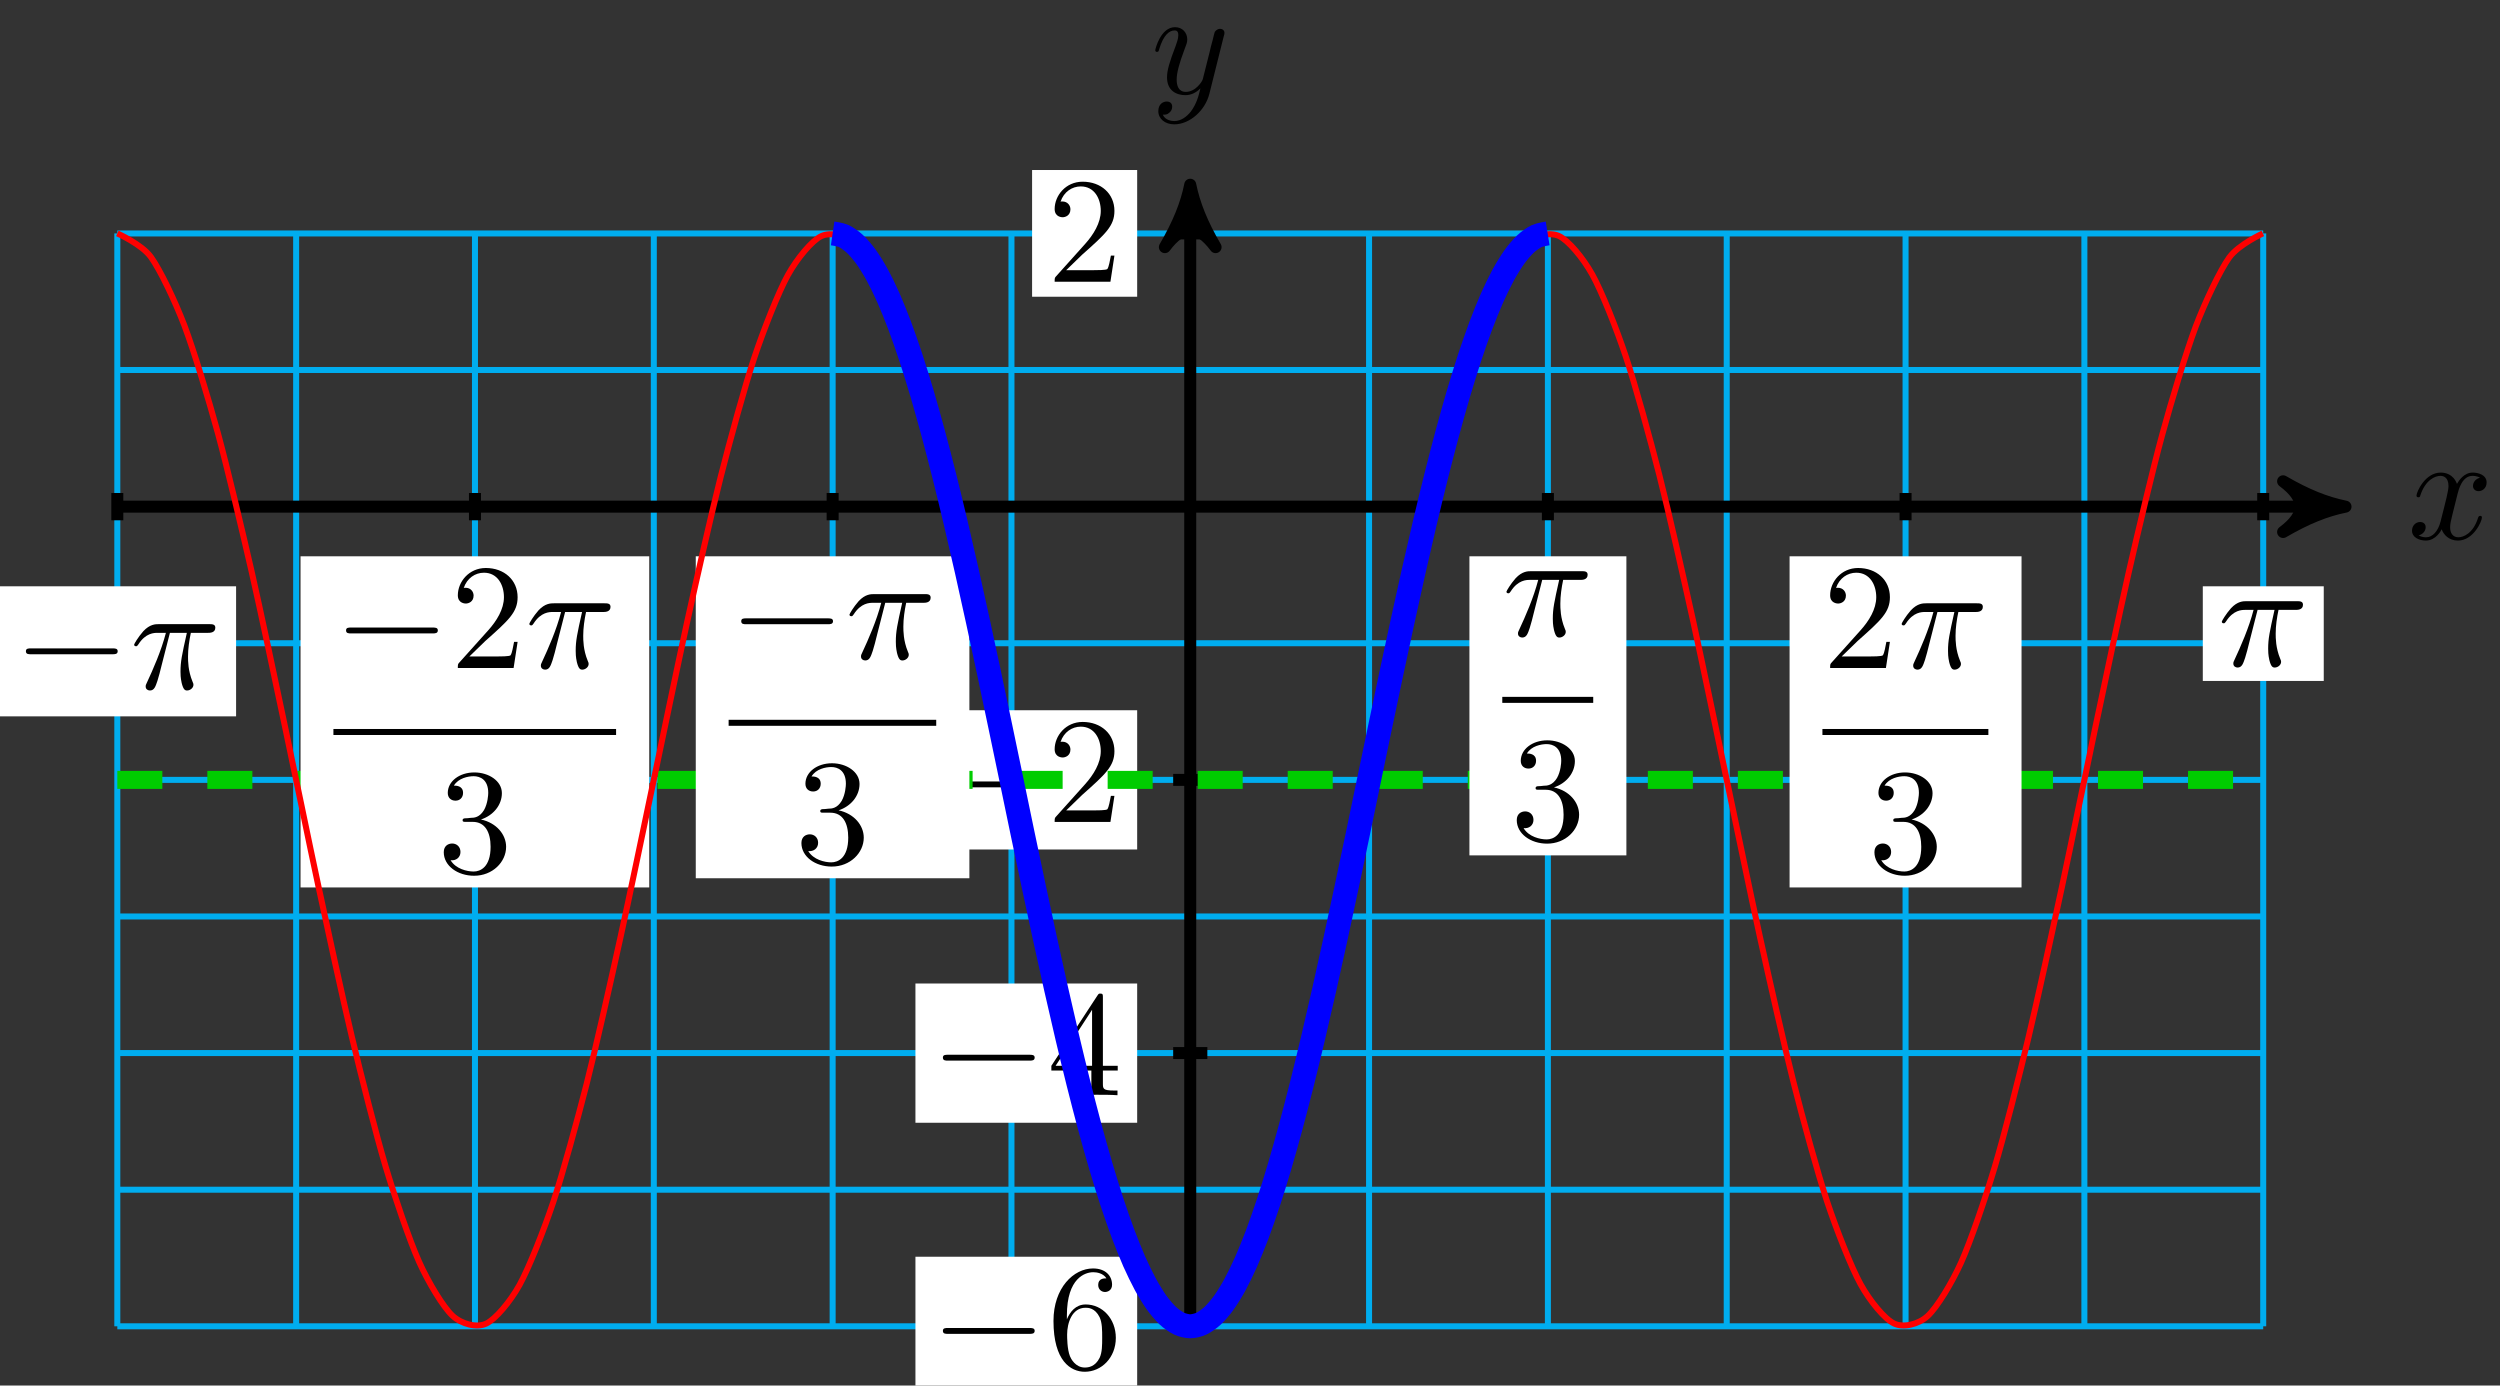 <?xml version="1.0" encoding="UTF-8"?>
<svg xmlns="http://www.w3.org/2000/svg" xmlns:xlink="http://www.w3.org/1999/xlink" width="166pt" height="92pt" viewBox="0 0 166 92" version="1.1">
<rect x="0" y="0" width="166" height="92" fill="#333333" stroke="none"/>
<defs>
<g>
<symbol overflow="visible" id="glyph0-0">
<path style="stroke:none;" d=""/>
</symbol>
<symbol overflow="visible" id="glyph0-1">
<path style="stroke:none;" d="M 3.328 -3.016 C 3.391 -3.266 3.625 -4.188 4.312 -4.188 C 4.359 -4.188 4.609 -4.188 4.812 -4.062 C 4.531 -4 4.344 -3.766 4.344 -3.516 C 4.344 -3.359 4.453 -3.172 4.719 -3.172 C 4.938 -3.172 5.25 -3.344 5.25 -3.75 C 5.25 -4.266 4.672 -4.406 4.328 -4.406 C 3.75 -4.406 3.406 -3.875 3.281 -3.656 C 3.031 -4.312 2.5 -4.406 2.203 -4.406 C 1.172 -4.406 0.594 -3.125 0.594 -2.875 C 0.594 -2.766 0.703 -2.766 0.719 -2.766 C 0.797 -2.766 0.828 -2.797 0.844 -2.875 C 1.188 -3.938 1.844 -4.188 2.188 -4.188 C 2.375 -4.188 2.719 -4.094 2.719 -3.516 C 2.719 -3.203 2.547 -2.547 2.188 -1.141 C 2.031 -0.531 1.672 -0.109 1.234 -0.109 C 1.172 -0.109 0.953 -0.109 0.734 -0.234 C 0.984 -0.297 1.203 -0.5 1.203 -0.781 C 1.203 -1.047 0.984 -1.125 0.844 -1.125 C 0.531 -1.125 0.297 -0.875 0.297 -0.547 C 0.297 -0.094 0.781 0.109 1.219 0.109 C 1.891 0.109 2.25 -0.594 2.266 -0.641 C 2.391 -0.281 2.75 0.109 3.344 0.109 C 4.375 0.109 4.938 -1.172 4.938 -1.422 C 4.938 -1.531 4.859 -1.531 4.828 -1.531 C 4.734 -1.531 4.719 -1.484 4.688 -1.422 C 4.359 -0.344 3.688 -0.109 3.375 -0.109 C 2.984 -0.109 2.828 -0.422 2.828 -0.766 C 2.828 -0.984 2.875 -1.203 2.984 -1.641 Z M 3.328 -3.016 "/>
</symbol>
<symbol overflow="visible" id="glyph0-2">
<path style="stroke:none;" d="M 4.844 -3.797 C 4.891 -3.938 4.891 -3.953 4.891 -4.031 C 4.891 -4.203 4.75 -4.297 4.594 -4.297 C 4.5 -4.297 4.344 -4.234 4.25 -4.094 C 4.234 -4.031 4.141 -3.734 4.109 -3.547 C 4.031 -3.297 3.969 -3.016 3.906 -2.75 L 3.453 -0.953 C 3.422 -0.812 2.984 -0.109 2.328 -0.109 C 1.828 -0.109 1.719 -0.547 1.719 -0.922 C 1.719 -1.375 1.891 -2 2.219 -2.875 C 2.375 -3.281 2.422 -3.391 2.422 -3.594 C 2.422 -4.031 2.109 -4.406 1.609 -4.406 C 0.656 -4.406 0.297 -2.953 0.297 -2.875 C 0.297 -2.766 0.391 -2.766 0.406 -2.766 C 0.516 -2.766 0.516 -2.797 0.562 -2.953 C 0.844 -3.891 1.234 -4.188 1.578 -4.188 C 1.656 -4.188 1.828 -4.188 1.828 -3.875 C 1.828 -3.625 1.719 -3.359 1.656 -3.172 C 1.25 -2.109 1.078 -1.547 1.078 -1.078 C 1.078 -0.188 1.703 0.109 2.297 0.109 C 2.688 0.109 3.016 -0.062 3.297 -0.344 C 3.172 0.172 3.047 0.672 2.656 1.203 C 2.391 1.531 2.016 1.828 1.562 1.828 C 1.422 1.828 0.969 1.797 0.797 1.406 C 0.953 1.406 1.094 1.406 1.219 1.281 C 1.328 1.203 1.422 1.062 1.422 0.875 C 1.422 0.562 1.156 0.531 1.062 0.531 C 0.828 0.531 0.5 0.688 0.5 1.172 C 0.5 1.672 0.938 2.047 1.562 2.047 C 2.578 2.047 3.609 1.141 3.891 0.016 Z M 4.844 -3.797 "/>
</symbol>
<symbol overflow="visible" id="glyph0-3">
<path style="stroke:none;" d="M 2.641 -3.719 L 3.766 -3.719 C 3.438 -2.25 3.344 -1.812 3.344 -1.141 C 3.344 -1 3.344 -0.734 3.422 -0.391 C 3.531 0.047 3.641 0.109 3.781 0.109 C 3.984 0.109 4.203 -0.062 4.203 -0.266 C 4.203 -0.328 4.203 -0.344 4.141 -0.484 C 3.844 -1.203 3.844 -1.859 3.844 -2.141 C 3.844 -2.656 3.922 -3.203 4.031 -3.719 L 5.156 -3.719 C 5.297 -3.719 5.656 -3.719 5.656 -4.062 C 5.656 -4.297 5.438 -4.297 5.25 -4.297 L 1.906 -4.297 C 1.688 -4.297 1.312 -4.297 0.875 -3.828 C 0.531 -3.438 0.266 -2.984 0.266 -2.938 C 0.266 -2.922 0.266 -2.828 0.391 -2.828 C 0.469 -2.828 0.484 -2.875 0.547 -2.953 C 1.031 -3.719 1.609 -3.719 1.812 -3.719 L 2.375 -3.719 C 2.062 -2.516 1.531 -1.312 1.109 -0.406 C 1.031 -0.25 1.031 -0.234 1.031 -0.156 C 1.031 0.031 1.188 0.109 1.312 0.109 C 1.609 0.109 1.688 -0.172 1.812 -0.531 C 1.953 -1 1.953 -1.016 2.078 -1.516 Z M 2.641 -3.719 "/>
</symbol>
<symbol overflow="visible" id="glyph1-0">
<path style="stroke:none;" d=""/>
</symbol>
<symbol overflow="visible" id="glyph1-1">
<path style="stroke:none;" d="M 6.562 -2.297 C 6.734 -2.297 6.922 -2.297 6.922 -2.5 C 6.922 -2.688 6.734 -2.688 6.562 -2.688 L 1.172 -2.688 C 1 -2.688 0.828 -2.688 0.828 -2.5 C 0.828 -2.297 1 -2.297 1.172 -2.297 Z M 6.562 -2.297 "/>
</symbol>
<symbol overflow="visible" id="glyph2-0">
<path style="stroke:none;" d=""/>
</symbol>
<symbol overflow="visible" id="glyph2-1">
<path style="stroke:none;" d="M 1.312 -3.266 L 1.312 -3.516 C 1.312 -6.031 2.547 -6.391 3.062 -6.391 C 3.297 -6.391 3.719 -6.328 3.938 -5.984 C 3.781 -5.984 3.391 -5.984 3.391 -5.547 C 3.391 -5.234 3.625 -5.078 3.844 -5.078 C 4 -5.078 4.312 -5.172 4.312 -5.562 C 4.312 -6.156 3.875 -6.641 3.047 -6.641 C 1.766 -6.641 0.422 -5.359 0.422 -3.156 C 0.422 -0.484 1.578 0.219 2.5 0.219 C 3.609 0.219 4.562 -0.719 4.562 -2.031 C 4.562 -3.297 3.672 -4.25 2.562 -4.25 C 1.891 -4.25 1.516 -3.75 1.312 -3.266 Z M 2.5 -0.062 C 1.875 -0.062 1.578 -0.656 1.516 -0.812 C 1.328 -1.281 1.328 -2.078 1.328 -2.25 C 1.328 -3.031 1.656 -4.031 2.547 -4.031 C 2.719 -4.031 3.172 -4.031 3.484 -3.406 C 3.656 -3.047 3.656 -2.531 3.656 -2.047 C 3.656 -1.562 3.656 -1.062 3.484 -0.703 C 3.188 -0.109 2.734 -0.062 2.5 -0.062 Z M 2.5 -0.062 "/>
</symbol>
<symbol overflow="visible" id="glyph2-2">
<path style="stroke:none;" d="M 2.938 -1.641 L 2.938 -0.781 C 2.938 -0.422 2.906 -0.312 2.172 -0.312 L 1.969 -0.312 L 1.969 0 C 2.375 -0.031 2.891 -0.031 3.312 -0.031 C 3.734 -0.031 4.25 -0.031 4.672 0 L 4.672 -0.312 L 4.453 -0.312 C 3.719 -0.312 3.703 -0.422 3.703 -0.781 L 3.703 -1.641 L 4.688 -1.641 L 4.688 -1.953 L 3.703 -1.953 L 3.703 -6.484 C 3.703 -6.688 3.703 -6.75 3.531 -6.75 C 3.453 -6.75 3.422 -6.75 3.344 -6.625 L 0.281 -1.953 L 0.281 -1.641 Z M 2.984 -1.953 L 0.562 -1.953 L 2.984 -5.672 Z M 2.984 -1.953 "/>
</symbol>
<symbol overflow="visible" id="glyph2-3">
<path style="stroke:none;" d="M 1.266 -0.766 L 2.328 -1.797 C 3.875 -3.172 4.469 -3.703 4.469 -4.703 C 4.469 -5.844 3.578 -6.641 2.359 -6.641 C 1.234 -6.641 0.5 -5.719 0.5 -4.828 C 0.5 -4.281 1 -4.281 1.031 -4.281 C 1.203 -4.281 1.547 -4.391 1.547 -4.812 C 1.547 -5.062 1.359 -5.328 1.016 -5.328 C 0.938 -5.328 0.922 -5.328 0.891 -5.312 C 1.109 -5.969 1.656 -6.328 2.234 -6.328 C 3.141 -6.328 3.562 -5.516 3.562 -4.703 C 3.562 -3.906 3.078 -3.125 2.516 -2.5 L 0.609 -0.375 C 0.5 -0.266 0.5 -0.234 0.5 0 L 4.203 0 L 4.469 -1.734 L 4.234 -1.734 C 4.172 -1.438 4.109 -1 4 -0.844 C 3.938 -0.766 3.281 -0.766 3.062 -0.766 Z M 1.266 -0.766 "/>
</symbol>
<symbol overflow="visible" id="glyph2-4">
<path style="stroke:none;" d="M 2.891 -3.516 C 3.703 -3.781 4.281 -4.469 4.281 -5.266 C 4.281 -6.078 3.406 -6.641 2.453 -6.641 C 1.453 -6.641 0.688 -6.047 0.688 -5.281 C 0.688 -4.953 0.906 -4.766 1.203 -4.766 C 1.5 -4.766 1.703 -4.984 1.703 -5.281 C 1.703 -5.766 1.234 -5.766 1.094 -5.766 C 1.391 -6.266 2.047 -6.391 2.406 -6.391 C 2.828 -6.391 3.375 -6.172 3.375 -5.281 C 3.375 -5.156 3.344 -4.578 3.094 -4.141 C 2.797 -3.656 2.453 -3.625 2.203 -3.625 C 2.125 -3.609 1.891 -3.594 1.812 -3.594 C 1.734 -3.578 1.672 -3.562 1.672 -3.469 C 1.672 -3.359 1.734 -3.359 1.906 -3.359 L 2.344 -3.359 C 3.156 -3.359 3.531 -2.688 3.531 -1.703 C 3.531 -0.344 2.844 -0.062 2.406 -0.062 C 1.969 -0.062 1.219 -0.234 0.875 -0.812 C 1.219 -0.766 1.531 -0.984 1.531 -1.359 C 1.531 -1.719 1.266 -1.922 0.984 -1.922 C 0.734 -1.922 0.422 -1.781 0.422 -1.344 C 0.422 -0.438 1.344 0.219 2.438 0.219 C 3.656 0.219 4.562 -0.688 4.562 -1.703 C 4.562 -2.516 3.922 -3.297 2.891 -3.516 Z M 2.891 -3.516 "/>
</symbol>
</g>
</defs>
<g id="surface1">
<path style="fill:none;stroke-width:0.399;stroke-linecap:butt;stroke-linejoin:miter;stroke:rgb(0%,67.839%,93.729%);stroke-opacity:1;stroke-miterlimit:10;" d="M -71.243 -54.426 L 71.244 -54.426 M -71.243 -45.357 L 71.244 -45.357 M -71.243 -36.283 L 71.244 -36.283 M -71.243 -27.214 L 71.244 -27.214 M -71.243 -18.144 L 71.244 -18.144 M -71.243 -9.071 L 71.244 -9.071 M -71.243 -0.001 L 71.244 -0.001 M -71.243 9.073 L 71.244 9.073 M -71.243 18.138 L 71.244 18.138 M -71.243 -54.426 L -71.243 18.142 M -59.369 -54.426 L -59.369 18.142 M -47.495 -54.426 L -47.495 18.142 M -35.62 -54.426 L -35.62 18.142 M -23.746 -54.426 L -23.746 18.142 M -11.872 -54.426 L -11.872 18.142 M -0.001 -54.426 L -0.001 18.142 M 11.873 -54.426 L 11.873 18.142 M 23.747 -54.426 L 23.747 18.142 M 35.621 -54.426 L 35.621 18.142 M 47.496 -54.426 L 47.496 18.142 M 59.37 -54.426 L 59.37 18.142 M 71.244 -54.426 L 71.244 18.142 " transform="matrix(1,0,0,-1,79.033,33.64)"/>
<path style="fill:none;stroke-width:0.797;stroke-linecap:butt;stroke-linejoin:miter;stroke:rgb(0%,0%,0%);stroke-opacity:1;stroke-miterlimit:10;" d="M -71.243 -0.001 L 75.67 -0.001 " transform="matrix(1,0,0,-1,79.033,33.64)"/>
<path style="fill-rule:nonzero;fill:rgb(0%,0%,0%);fill-opacity:1;stroke-width:0.797;stroke-linecap:butt;stroke-linejoin:round;stroke:rgb(0%,0%,0%);stroke-opacity:1;stroke-miterlimit:10;" d="M 1.036 -0.001 C -0.261 0.261 -1.554 0.776 -3.108 1.682 C -1.554 0.519 -1.554 -0.517 -3.108 -1.684 C -1.554 -0.778 -0.261 -0.259 1.036 -0.001 Z M 1.036 -0.001 " transform="matrix(1,0,0,-1,154.706,33.64)"/>
<g style="fill:rgb(0%,0%,0%);fill-opacity:1;">
  <use xlink:href="#glyph0-1" x="159.861" y="35.785"/>
</g>
<path style="fill:none;stroke-width:0.797;stroke-linecap:butt;stroke-linejoin:miter;stroke:rgb(0%,0%,0%);stroke-opacity:1;stroke-miterlimit:10;" d="M -0.001 -54.426 L -0.001 20.337 " transform="matrix(1,0,0,-1,79.033,33.64)"/>
<path style="fill-rule:nonzero;fill:rgb(0%,0%,0%);fill-opacity:1;stroke-width:0.797;stroke-linecap:butt;stroke-linejoin:round;stroke:rgb(0%,0%,0%);stroke-opacity:1;stroke-miterlimit:10;" d="M 1.036 0.001 C -0.261 0.259 -1.553 0.779 -3.108 1.685 C -1.553 0.517 -1.553 -0.518 -3.108 -1.682 C -1.553 -0.776 -0.261 -0.26 1.036 0.001 Z M 1.036 0.001 " transform="matrix(0,-1,-1,0,79.033,13.302)"/>
<g style="fill:rgb(0%,0%,0%);fill-opacity:1;">
  <use xlink:href="#glyph0-2" x="76.412" y="6.21"/>
</g>
<path style="fill:none;stroke-width:0.797;stroke-linecap:butt;stroke-linejoin:miter;stroke:rgb(0%,0%,0%);stroke-opacity:1;stroke-miterlimit:10;" d="M 1.135 -54.426 L -1.134 -54.426 " transform="matrix(1,0,0,-1,79.033,33.64)"/>
<path style=" stroke:none;fill-rule:nonzero;fill:rgb(100%,100%,100%);fill-opacity:1;" d="M 60.785 92.691 L 75.508 92.691 L 75.508 83.449 L 60.785 83.449 Z M 60.785 92.691 "/>
<g style="fill:rgb(0%,0%,0%);fill-opacity:1;">
  <use xlink:href="#glyph1-1" x="61.78" y="90.866"/>
</g>
<g style="fill:rgb(0%,0%,0%);fill-opacity:1;">
  <use xlink:href="#glyph2-1" x="69.529" y="90.866"/>
</g>
<path style="fill:none;stroke-width:0.797;stroke-linecap:butt;stroke-linejoin:miter;stroke:rgb(0%,0%,0%);stroke-opacity:1;stroke-miterlimit:10;" d="M 1.135 -36.283 L -1.134 -36.283 " transform="matrix(1,0,0,-1,79.033,33.64)"/>
<path style=" stroke:none;fill-rule:nonzero;fill:rgb(100%,100%,100%);fill-opacity:1;" d="M 60.785 74.551 L 75.508 74.551 L 75.508 65.305 L 60.785 65.305 Z M 60.785 74.551 "/>
<g style="fill:rgb(0%,0%,0%);fill-opacity:1;">
  <use xlink:href="#glyph1-1" x="61.78" y="72.723"/>
</g>
<g style="fill:rgb(0%,0%,0%);fill-opacity:1;">
  <use xlink:href="#glyph2-2" x="69.529" y="72.723"/>
</g>
<path style="fill:none;stroke-width:0.797;stroke-linecap:butt;stroke-linejoin:miter;stroke:rgb(0%,0%,0%);stroke-opacity:1;stroke-miterlimit:10;" d="M 1.135 -18.144 L -1.134 -18.144 " transform="matrix(1,0,0,-1,79.033,33.64)"/>
<path style=" stroke:none;fill-rule:nonzero;fill:rgb(100%,100%,100%);fill-opacity:1;" d="M 60.785 56.406 L 75.508 56.406 L 75.508 47.16 L 60.785 47.16 Z M 60.785 56.406 "/>
<g style="fill:rgb(0%,0%,0%);fill-opacity:1;">
  <use xlink:href="#glyph1-1" x="61.78" y="54.578"/>
</g>
<g style="fill:rgb(0%,0%,0%);fill-opacity:1;">
  <use xlink:href="#glyph2-3" x="69.529" y="54.578"/>
</g>
<path style="fill:none;stroke-width:0.797;stroke-linecap:butt;stroke-linejoin:miter;stroke:rgb(0%,0%,0%);stroke-opacity:1;stroke-miterlimit:10;" d="M 1.135 18.142 L -1.134 18.142 " transform="matrix(1,0,0,-1,79.033,33.64)"/>
<path style=" stroke:none;fill-rule:nonzero;fill:rgb(100%,100%,100%);fill-opacity:1;" d="M 68.531 19.703 L 75.508 19.703 L 75.508 11.289 L 68.531 11.289 Z M 68.531 19.703 "/>
<g style="fill:rgb(0%,0%,0%);fill-opacity:1;">
  <use xlink:href="#glyph2-3" x="69.529" y="18.706"/>
</g>
<path style="fill:none;stroke-width:0.797;stroke-linecap:butt;stroke-linejoin:miter;stroke:rgb(0%,0%,0%);stroke-opacity:1;stroke-miterlimit:10;" d="M -71.243 0.905 L -71.243 -0.907 " transform="matrix(1,0,0,-1,79.033,33.64)"/>
<path style=" stroke:none;fill-rule:nonzero;fill:rgb(100%,100%,100%);fill-opacity:1;" d="M -0.105 47.566 L 15.676 47.566 L 15.676 38.93 L -0.105 38.93 Z M -0.105 47.566 "/>
<g style="fill:rgb(0%,0%,0%);fill-opacity:1;">
  <use xlink:href="#glyph1-1" x="0.892" y="45.74"/>
</g>
<g style="fill:rgb(0%,0%,0%);fill-opacity:1;">
  <use xlink:href="#glyph0-3" x="8.641" y="45.74"/>
</g>
<path style="fill:none;stroke-width:0.797;stroke-linecap:butt;stroke-linejoin:miter;stroke:rgb(0%,0%,0%);stroke-opacity:1;stroke-miterlimit:10;" d="M 71.244 0.905 L 71.244 -0.907 " transform="matrix(1,0,0,-1,79.033,33.64)"/>
<path style=" stroke:none;fill-rule:nonzero;fill:rgb(100%,100%,100%);fill-opacity:1;" d="M 146.266 45.215 L 154.297 45.215 L 154.297 38.93 L 146.266 38.93 Z M 146.266 45.215 "/>
<g style="fill:rgb(0%,0%,0%);fill-opacity:1;">
  <use xlink:href="#glyph0-3" x="147.262" y="44.216"/>
</g>
<path style="fill:none;stroke-width:1.196;stroke-linecap:butt;stroke-linejoin:miter;stroke:rgb(0%,79.999%,0%);stroke-opacity:1;stroke-dasharray:2.989,2.989;stroke-miterlimit:10;" d="M -71.243 -18.144 L 71.244 -18.144 " transform="matrix(1,0,0,-1,79.033,33.64)"/>
<path style="fill:none;stroke-width:0.797;stroke-linecap:butt;stroke-linejoin:miter;stroke:rgb(0%,0%,0%);stroke-opacity:1;stroke-miterlimit:10;" d="M -47.495 0.905 L -47.495 -0.907 " transform="matrix(1,0,0,-1,79.033,33.64)"/>
<path style=" stroke:none;fill-rule:nonzero;fill:rgb(100%,100%,100%);fill-opacity:1;" d="M 19.957 58.926 L 43.109 58.926 L 43.109 36.938 L 19.957 36.938 Z M 19.957 58.926 "/>
<g style="fill:rgb(0%,0%,0%);fill-opacity:1;">
  <use xlink:href="#glyph1-1" x="22.15" y="44.356"/>
</g>
<g style="fill:rgb(0%,0%,0%);fill-opacity:1;">
  <use xlink:href="#glyph2-3" x="29.9" y="44.356"/>
</g>
<g style="fill:rgb(0%,0%,0%);fill-opacity:1;">
  <use xlink:href="#glyph0-3" x="34.882" y="44.356"/>
</g>
<path style="fill:none;stroke-width:0.399;stroke-linecap:butt;stroke-linejoin:miter;stroke:rgb(0%,0%,0%);stroke-opacity:1;stroke-miterlimit:10;" d="M 163.221 -18.154 L 181.99 -18.154 " transform="matrix(1,0,0,-1,-141.082,30.45)"/>
<g style="fill:rgb(0%,0%,0%);fill-opacity:1;">
  <use xlink:href="#glyph2-4" x="29.044" y="57.931"/>
</g>
<path style="fill:none;stroke-width:0.797;stroke-linecap:butt;stroke-linejoin:miter;stroke:rgb(0%,0%,0%);stroke-opacity:1;stroke-miterlimit:10;" d="M -23.746 0.905 L -23.746 -0.907 " transform="matrix(1,0,0,-1,79.033,33.64)"/>
<path style=" stroke:none;fill-rule:nonzero;fill:rgb(100%,100%,100%);fill-opacity:1;" d="M 46.199 58.316 L 64.367 58.316 L 64.367 36.938 L 46.199 36.938 Z M 46.199 58.316 "/>
<g style="fill:rgb(0%,0%,0%);fill-opacity:1;">
  <use xlink:href="#glyph1-1" x="48.39" y="43.746"/>
</g>
<g style="fill:rgb(0%,0%,0%);fill-opacity:1;">
  <use xlink:href="#glyph0-3" x="56.139" y="43.746"/>
</g>
<path style="fill:none;stroke-width:0.399;stroke-linecap:butt;stroke-linejoin:miter;stroke:rgb(0%,0%,0%);stroke-opacity:1;stroke-miterlimit:10;" d="M 163.224 -18.153 L 177.008 -18.153 " transform="matrix(1,0,0,-1,-114.843,29.841)"/>
<g style="fill:rgb(0%,0%,0%);fill-opacity:1;">
  <use xlink:href="#glyph2-4" x="52.792" y="57.322"/>
</g>
<path style="fill:none;stroke-width:0.797;stroke-linecap:butt;stroke-linejoin:miter;stroke:rgb(0%,0%,0%);stroke-opacity:1;stroke-miterlimit:10;" d="M 47.496 0.905 L 47.496 -0.907 " transform="matrix(1,0,0,-1,79.033,33.64)"/>
<path style=" stroke:none;fill-rule:nonzero;fill:rgb(100%,100%,100%);fill-opacity:1;" d="M 118.828 58.926 L 134.23 58.926 L 134.23 36.938 L 118.828 36.938 Z M 118.828 58.926 "/>
<g style="fill:rgb(0%,0%,0%);fill-opacity:1;">
  <use xlink:href="#glyph2-3" x="121.021" y="44.356"/>
</g>
<g style="fill:rgb(0%,0%,0%);fill-opacity:1;">
  <use xlink:href="#glyph0-3" x="126.004" y="44.356"/>
</g>
<path style="fill:none;stroke-width:0.399;stroke-linecap:butt;stroke-linejoin:miter;stroke:rgb(0%,0%,0%);stroke-opacity:1;stroke-miterlimit:10;" d="M 163.221 -18.154 L 174.24 -18.154 " transform="matrix(1,0,0,-1,-42.212,30.45)"/>
<g style="fill:rgb(0%,0%,0%);fill-opacity:1;">
  <use xlink:href="#glyph2-4" x="124.04" y="57.931"/>
</g>
<path style="fill:none;stroke-width:0.797;stroke-linecap:butt;stroke-linejoin:miter;stroke:rgb(0%,0%,0%);stroke-opacity:1;stroke-miterlimit:10;" d="M 23.747 0.905 L 23.747 -0.907 " transform="matrix(1,0,0,-1,79.033,33.64)"/>
<path style=" stroke:none;fill-rule:nonzero;fill:rgb(100%,100%,100%);fill-opacity:1;" d="M 97.57 56.797 L 107.992 56.797 L 107.992 36.938 L 97.57 36.938 Z M 97.57 56.797 "/>
<g style="fill:rgb(0%,0%,0%);fill-opacity:1;">
  <use xlink:href="#glyph0-3" x="99.763" y="42.224"/>
</g>
<path style="fill:none;stroke-width:0.399;stroke-linecap:butt;stroke-linejoin:miter;stroke:rgb(0%,0%,0%);stroke-opacity:1;stroke-miterlimit:10;" d="M 163.222 -18.152 L 169.26 -18.152 " transform="matrix(1,0,0,-1,-63.47,28.319)"/>
<g style="fill:rgb(0%,0%,0%);fill-opacity:1;">
  <use xlink:href="#glyph2-4" x="100.291" y="55.799"/>
</g>
<path style="fill:none;stroke-width:0.399;stroke-linecap:butt;stroke-linejoin:miter;stroke:rgb(100%,0%,0%);stroke-opacity:1;stroke-miterlimit:10;" d="M -71.243 18.142 C -71.243 18.142 -69.634 17.427 -69.017 16.58 C -68.4 15.732 -67.408 13.65 -66.79 12.029 C -66.173 10.404 -65.181 7.135 -64.564 4.878 C -63.947 2.62 -62.959 -1.552 -62.338 -4.251 C -61.72 -6.954 -60.732 -11.672 -60.115 -14.578 C -59.494 -17.488 -58.506 -22.347 -57.889 -25.21 C -57.271 -28.077 -56.279 -32.659 -55.662 -35.236 C -55.045 -37.814 -54.053 -41.724 -53.436 -43.79 C -52.819 -45.857 -51.826 -48.755 -51.209 -50.134 C -50.592 -51.512 -49.6 -53.153 -48.983 -53.727 C -48.366 -54.297 -47.374 -54.536 -46.756 -54.251 C -46.139 -53.965 -45.147 -52.786 -44.53 -51.669 C -43.913 -50.552 -42.925 -48.056 -42.304 -46.2 C -41.686 -44.349 -40.698 -40.748 -40.077 -38.318 C -39.46 -35.889 -38.472 -31.495 -37.855 -28.698 C -37.234 -25.901 -36.245 -21.089 -35.628 -18.167 C -35.011 -15.246 -34.019 -10.434 -33.402 -7.637 C -32.785 -4.84 -31.793 -0.438 -31.175 1.991 C -30.558 4.421 -29.566 8.03 -28.949 9.885 C -28.332 11.74 -27.34 14.244 -26.723 15.365 C -26.105 16.486 -25.113 17.673 -24.496 17.962 C -23.879 18.251 -22.887 18.017 -22.27 17.451 C -21.653 16.884 -20.664 15.248 -20.043 13.873 C -19.426 12.498 -18.438 9.608 -17.821 7.541 C -17.2 5.479 -16.211 1.573 -15.594 -1.005 C -14.973 -3.579 -13.985 -8.157 -13.368 -11.024 C -12.751 -13.887 -11.759 -18.746 -11.141 -21.655 C -10.524 -24.562 -9.532 -29.284 -8.915 -31.987 C -8.298 -34.686 -7.306 -38.861 -6.689 -41.123 C -6.071 -43.384 -5.079 -46.657 -4.462 -48.282 C -3.845 -49.911 -2.853 -51.997 -2.236 -52.848 C -1.619 -53.7 -0.63 -54.422 -0.009 -54.426 C 0.608 -54.43 1.596 -53.723 2.217 -52.88 C 2.834 -52.036 3.823 -49.962 4.44 -48.341 C 5.061 -46.72 6.049 -43.458 6.666 -41.205 C 7.283 -38.947 8.275 -34.779 8.893 -32.08 C 9.51 -29.381 10.502 -24.667 11.119 -21.757 C 11.736 -18.851 12.728 -13.992 13.345 -11.125 C 13.963 -8.258 14.955 -3.673 15.572 -1.095 C 16.189 1.487 17.181 5.397 17.798 7.467 C 18.415 9.537 19.408 12.443 20.025 13.826 C 20.642 15.209 21.63 16.853 22.251 17.431 C 22.868 18.005 23.856 18.251 24.474 17.974 C 25.095 17.693 26.083 16.517 26.7 15.404 C 27.321 14.291 28.309 11.799 28.926 9.951 C 29.544 8.1 30.536 4.503 31.153 2.077 C 31.77 -0.349 32.762 -4.743 33.379 -7.536 C 33.996 -10.332 34.989 -15.144 35.606 -18.066 C 36.223 -20.988 37.215 -25.8 37.832 -28.596 C 38.449 -31.397 39.441 -35.799 40.059 -38.232 C 40.676 -40.666 41.668 -44.279 42.285 -46.138 C 42.902 -47.993 43.89 -50.505 44.511 -51.63 C 45.129 -52.755 46.117 -53.95 46.734 -54.243 C 47.355 -54.536 48.343 -54.309 48.96 -53.747 C 49.578 -53.184 50.57 -51.555 51.187 -50.184 C 51.804 -48.813 52.796 -45.923 53.413 -43.861 C 54.03 -41.802 55.023 -37.9 55.64 -35.326 C 56.257 -32.752 57.249 -28.178 57.866 -25.311 C 58.483 -22.448 59.475 -17.589 60.093 -14.683 C 60.71 -11.773 61.702 -7.051 62.319 -4.348 C 62.936 -1.645 63.924 2.534 64.545 4.799 C 65.163 7.061 66.151 10.338 66.768 11.971 C 67.389 13.6 68.377 15.693 68.994 16.548 C 69.615 17.404 71.221 18.142 71.221 18.142 " transform="matrix(1,0,0,-1,79.033,33.64)"/>
<path style="fill:none;stroke-width:1.594;stroke-linecap:butt;stroke-linejoin:miter;stroke:rgb(0%,0%,100%);stroke-opacity:1;stroke-miterlimit:10;" d="M -23.746 18.142 C -23.746 18.142 -23.211 18.064 -23.004 17.966 C -22.801 17.869 -22.469 17.634 -22.266 17.443 C -22.059 17.252 -21.727 16.865 -21.524 16.58 C -21.317 16.295 -20.985 15.756 -20.781 15.381 C -20.574 15.002 -20.242 14.326 -20.039 13.861 C -19.832 13.396 -19.504 12.576 -19.297 12.029 C -19.09 11.482 -18.762 10.533 -18.555 9.908 C -18.348 9.283 -18.02 8.217 -17.813 7.522 C -17.606 6.823 -17.278 5.647 -17.071 4.881 C -16.864 4.12 -16.536 2.846 -16.329 2.026 C -16.122 1.206 -15.793 -0.157 -15.586 -1.028 C -15.379 -1.899 -15.051 -3.337 -14.844 -4.247 C -14.637 -5.157 -14.309 -6.653 -14.102 -7.598 C -13.899 -8.539 -13.567 -10.082 -13.36 -11.047 C -13.157 -12.016 -12.825 -13.59 -12.618 -14.57 C -12.415 -15.551 -12.083 -17.14 -11.876 -18.125 C -11.673 -19.113 -11.341 -20.699 -11.138 -21.679 C -10.931 -22.663 -10.598 -24.233 -10.395 -25.202 C -10.188 -26.171 -9.856 -27.71 -9.653 -28.655 C -9.446 -29.6 -9.114 -31.096 -8.911 -32.006 C -8.704 -32.916 -8.372 -34.354 -8.169 -35.225 C -7.962 -36.096 -7.634 -37.459 -7.427 -38.279 C -7.22 -39.099 -6.892 -40.377 -6.685 -41.142 C -6.478 -41.904 -6.15 -43.083 -5.943 -43.779 C -5.736 -44.478 -5.407 -45.544 -5.2 -46.173 C -4.993 -46.798 -4.665 -47.747 -4.458 -48.294 C -4.251 -48.845 -3.923 -49.661 -3.716 -50.13 C -3.509 -50.595 -3.181 -51.274 -2.974 -51.653 C -2.771 -52.028 -2.439 -52.567 -2.232 -52.856 C -2.029 -53.141 -1.697 -53.528 -1.49 -53.723 C -1.287 -53.915 -0.955 -54.149 -0.748 -54.247 C -0.544 -54.344 -0.212 -54.426 -0.005 -54.426 C 0.198 -54.426 0.53 -54.348 0.733 -54.254 C 0.94 -54.157 1.272 -53.926 1.475 -53.735 C 1.682 -53.544 2.014 -53.161 2.217 -52.876 C 2.424 -52.591 2.756 -52.055 2.959 -51.68 C 3.166 -51.302 3.494 -50.626 3.701 -50.161 C 3.908 -49.696 4.237 -48.88 4.444 -48.333 C 4.651 -47.786 4.979 -46.841 5.186 -46.216 C 5.393 -45.591 5.721 -44.529 5.928 -43.829 C 6.135 -43.134 6.463 -41.955 6.67 -41.193 C 6.877 -40.431 7.205 -39.158 7.412 -38.338 C 7.619 -37.518 7.947 -36.158 8.154 -35.287 C 8.361 -34.416 8.689 -32.983 8.896 -32.073 C 9.1 -31.159 9.432 -29.667 9.639 -28.721 C 9.842 -27.78 10.174 -26.237 10.381 -25.268 C 10.584 -24.304 10.916 -22.73 11.123 -21.749 C 11.326 -20.769 11.658 -19.183 11.861 -18.195 C 12.068 -17.207 12.4 -15.621 12.603 -14.64 C 12.81 -13.656 13.142 -12.086 13.345 -11.117 C 13.552 -10.149 13.884 -8.61 14.088 -7.664 C 14.295 -6.719 14.627 -5.223 14.83 -4.309 C 15.037 -3.399 15.365 -1.962 15.572 -1.091 C 15.779 -0.22 16.107 1.143 16.314 1.964 C 16.521 2.788 16.849 4.065 17.056 4.827 C 17.263 5.592 17.591 6.772 17.798 7.471 C 18.005 8.17 18.333 9.237 18.54 9.865 C 18.747 10.49 19.076 11.44 19.283 11.99 C 19.49 12.541 19.818 13.361 20.025 13.826 C 20.228 14.291 20.56 14.974 20.767 15.353 C 20.97 15.732 21.302 16.271 21.509 16.56 C 21.712 16.849 22.044 17.236 22.251 17.431 C 22.454 17.623 22.786 17.861 22.993 17.959 C 23.196 18.056 23.731 18.142 23.731 18.142 " transform="matrix(1,0,0,-1,79.033,33.64)"/>
</g>
</svg>
